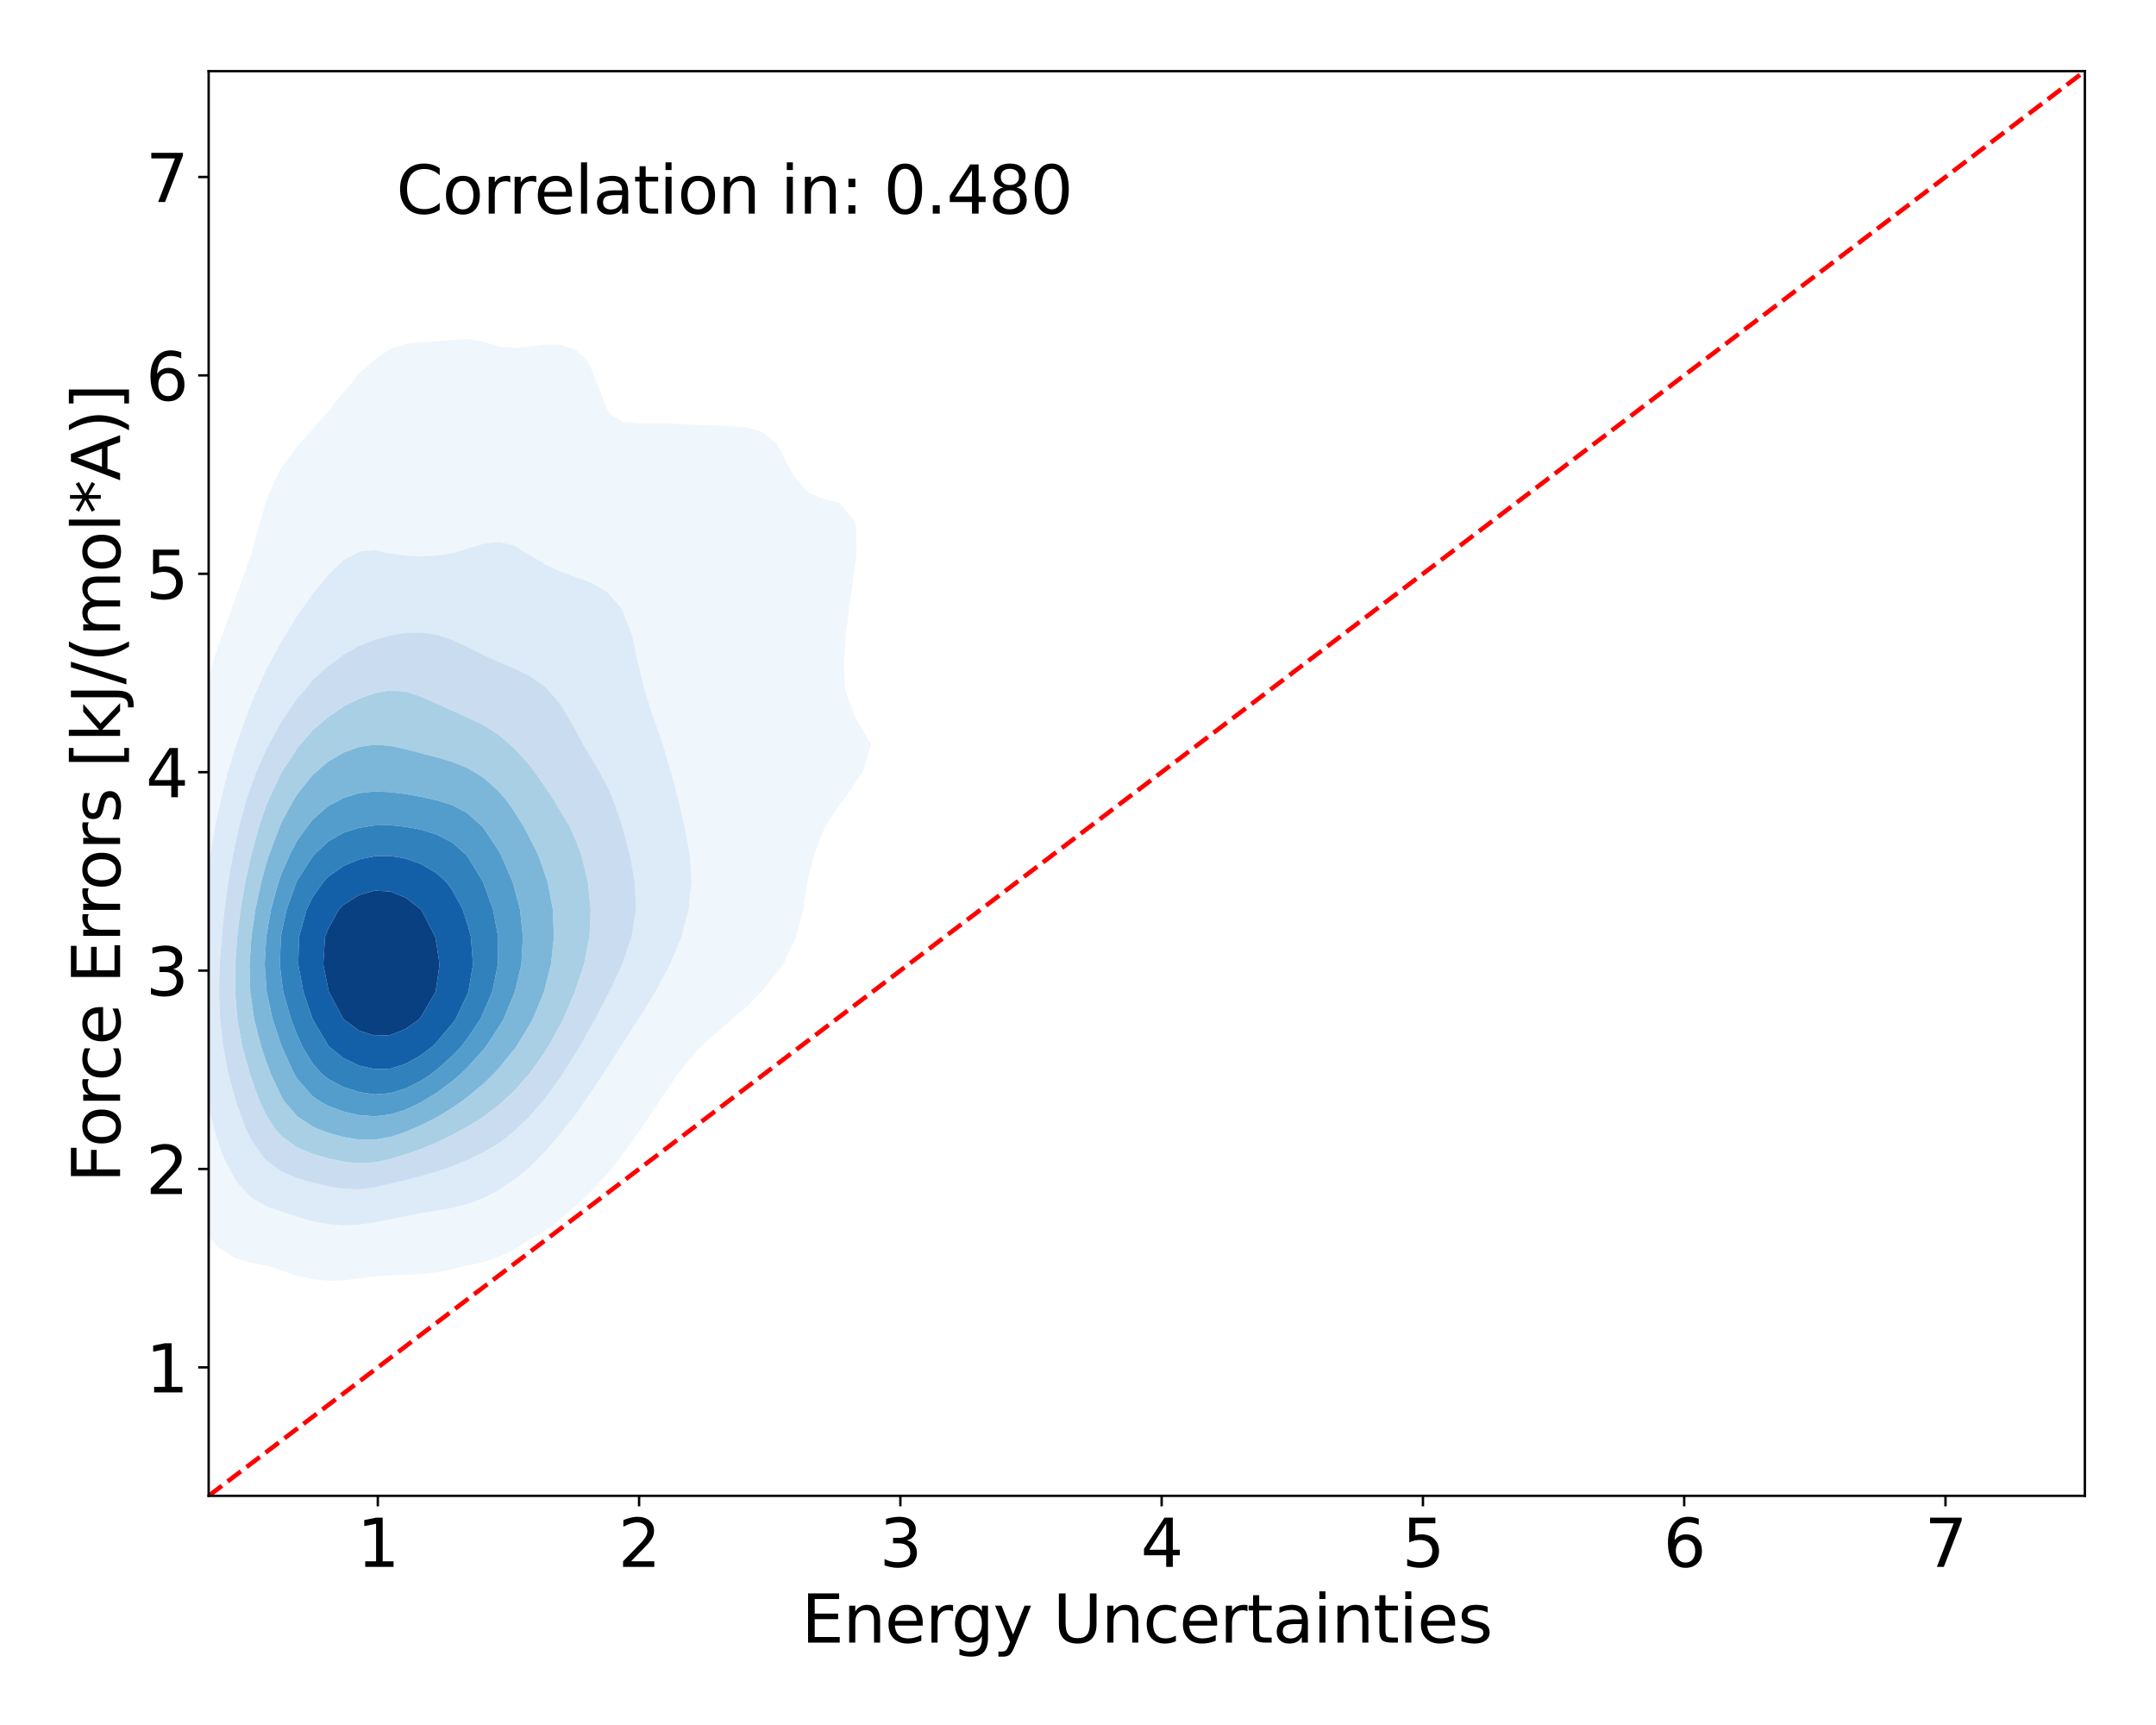 <?xml version="1.0" encoding="utf-8" standalone="no"?>
<!DOCTYPE svg PUBLIC "-//W3C//DTD SVG 1.1//EN"
  "http://www.w3.org/Graphics/SVG/1.1/DTD/svg11.dtd">
<svg xmlns:xlink="http://www.w3.org/1999/xlink" width="720pt" height="576pt" viewBox="0 0 720 576" xmlns="http://www.w3.org/2000/svg" version="1.1">
 <defs>
  <style type="text/css">*{stroke-linejoin: round; stroke-linecap: butt}</style>
 </defs>
 <g id="figure_1">
  <g id="patch_1">
   <path d="M 0 576 
L 720 576 
L 720 0 
L 0 0 
z
" style="fill: #ffffff"/>
  </g>
  <g id="axes_1">
   <g id="patch_2">
    <path d="M 69.68 499.48 
L 696.24 499.48 
L 696.24 23.76 
L 69.68 23.76 
z
" style="fill: #ffffff"/>
   </g>
   <g id="QuadContourSet_1">
    <path d="M 94.083 424.266 
L 99.256 425.958 
L 104.43 427.149 
L 109.603 427.649 
L 114.776 427.497 
L 119.95 426.914 
L 125.123 426.249 
L 130.296 425.822 
L 135.47 425.643 
L 140.643 425.411 
L 145.816 424.859 
L 150.99 423.866 
L 154.217 422.947 
L 156.163 422.613 
L 161.336 421.424 
L 166.509 419.736 
L 171.683 417.305 
L 176.856 413.893 
L 177.021 413.774 
L 182.029 411.001 
L 187.203 407.058 
L 189.912 404.6 
L 192.376 402.619 
L 197.549 397.63 
L 199.592 395.426 
L 202.723 392.063 
L 207.365 386.253 
L 207.896 385.566 
L 213.069 378.422 
L 213.966 377.079 
L 218.243 370.684 
L 219.981 367.905 
L 223.416 362.926 
L 226.287 358.731 
L 228.589 355.856 
L 233.763 349.764 
L 233.96 349.558 
L 238.936 345.184 
L 244.109 340.615 
L 244.368 340.384 
L 249.282 336.147 
L 254.24 331.21 
L 254.456 330.951 
L 259.629 324.498 
L 261.511 322.036 
L 264.802 314.965 
L 265.841 312.863 
L 268.199 303.689 
L 269.595 294.515 
L 269.976 292.547 
L 271.943 285.342 
L 275.149 276.968 
L 275.623 276.168 
L 280.322 268.665 
L 281.833 266.994 
L 285.496 261.39 
L 288.134 257.82 
L 290.669 249.196 
L 290.817 248.647 
L 290.669 248.155 
L 285.53 239.473 
L 285.496 239.444 
L 282.193 230.299 
L 281.777 221.126 
L 282.473 211.952 
L 283.58 202.778 
L 284.908 193.604 
L 285.496 188.574 
L 286.019 184.431 
L 285.834 175.257 
L 285.496 174.055 
L 280.322 167.996 
L 275.149 166.644 
L 273.709 166.083 
L 269.976 164.505 
L 264.802 158.55 
L 263.929 156.909 
L 259.629 148.586 
L 258.976 147.736 
L 254.456 144.21 
L 249.282 142.763 
L 244.109 142.302 
L 238.936 142.128 
L 233.763 141.966 
L 228.589 141.673 
L 223.416 141.363 
L 218.243 141.297 
L 213.069 141.391 
L 207.896 140.838 
L 204.143 138.562 
L 202.723 136.811 
L 199.922 129.388 
L 197.549 123.41 
L 195.823 120.215 
L 192.376 116.884 
L 187.203 115.108 
L 182.029 115.066 
L 176.856 115.716 
L 171.683 116.223 
L 166.509 115.665 
L 161.336 114.08 
L 156.163 113.242 
L 150.99 113.545 
L 145.816 114 
L 140.643 114.257 
L 135.47 114.832 
L 130.296 116.549 
L 125.123 120.087 
L 124.994 120.215 
L 119.95 124.653 
L 116.135 129.388 
L 114.776 130.888 
L 109.603 137.331 
L 108.571 138.562 
L 104.43 143.296 
L 100.454 147.736 
L 99.256 149.242 
L 94.083 156.048 
L 93.509 156.909 
L 89.282 166.083 
L 88.91 167.162 
L 86.57 175.257 
L 84.102 184.431 
L 83.737 185.379 
L 80.912 193.604 
L 78.563 199.931 
L 77.556 202.778 
L 74.193 211.952 
L 73.39 214.454 
L 71.099 221.126 
L 68.804 230.299 
L 68.217 233.216 
L 66.692 239.473 
L 64.854 248.647 
L 63.369 257.82 
L 63.043 260.032 
L 61.621 266.994 
L 60.185 276.168 
L 59.181 285.342 
L 58.452 294.515 
L 57.87 303.689 
L 57.87 303.689 
L 56.922 312.863 
L 56.142 322.036 
L 55.554 331.21 
L 55.227 340.384 
L 55.262 349.558 
L 55.758 358.731 
L 56.75 367.905 
L 57.87 375.137 
L 58.084 377.079 
L 59.371 386.253 
L 61.462 395.426 
L 63.043 400.065 
L 64.662 404.6 
L 68.217 411.185 
L 70.343 413.774 
L 73.39 416.984 
L 78.563 420.002 
L 83.737 421.563 
L 88.91 422.649 
L 90.334 422.947 
z
M 94.23 404.6 
L 94.083 404.561 
L 88.91 402.778 
L 83.737 399.713 
L 79.673 395.426 
L 78.563 393.935 
L 74.553 386.253 
L 73.39 382.923 
L 71.501 377.079 
L 69.382 367.905 
L 68.217 360.888 
L 67.817 358.731 
L 66.582 349.558 
L 66.008 340.384 
L 66.004 331.21 
L 66.438 322.036 
L 67.193 312.863 
L 68.207 303.689 
L 68.217 303.61 
L 69.082 294.515 
L 70.213 285.342 
L 71.754 276.168 
L 73.39 268.994 
L 73.794 266.994 
L 76.038 257.82 
L 78.563 249.885 
L 78.966 248.647 
L 82.133 239.473 
L 83.737 235.243 
L 85.858 230.299 
L 88.91 223.576 
L 90.227 221.126 
L 94.083 213.931 
L 95.353 211.952 
L 99.256 205.569 
L 101.314 202.778 
L 104.43 198.201 
L 108.359 193.604 
L 109.603 191.968 
L 114.776 186.976 
L 119.674 184.431 
L 119.95 184.246 
L 125.123 183.651 
L 128.257 184.431 
L 130.296 184.742 
L 135.47 185.54 
L 140.643 185.795 
L 145.816 185.508 
L 150.99 184.708 
L 152.18 184.431 
L 156.163 183.169 
L 161.336 181.601 
L 166.509 180.941 
L 171.683 182.169 
L 175.323 184.431 
L 176.856 185.297 
L 182.029 188.435 
L 187.203 190.889 
L 192.376 192.759 
L 194.832 193.604 
L 197.549 194.605 
L 202.723 197.617 
L 207.308 202.778 
L 207.896 203.893 
L 211.027 211.952 
L 212.984 221.126 
L 213.069 221.493 
L 215.24 230.299 
L 218.149 239.473 
L 218.243 239.727 
L 221.385 248.647 
L 223.416 255.665 
L 224.072 257.82 
L 226.549 266.994 
L 228.589 276.168 
L 228.589 276.168 
L 230.364 285.342 
L 230.907 294.515 
L 229.98 303.689 
L 228.589 308.497 
L 227.563 312.863 
L 223.731 322.036 
L 223.416 322.596 
L 218.869 331.21 
L 218.243 332.207 
L 213.169 340.384 
L 213.069 340.536 
L 207.896 348.547 
L 207.258 349.558 
L 202.723 356.542 
L 201.304 358.731 
L 197.549 364.429 
L 195.143 367.905 
L 192.376 371.883 
L 188.304 377.079 
L 187.203 378.506 
L 182.029 384.509 
L 180.243 386.253 
L 176.856 389.763 
L 171.683 393.926 
L 169.28 395.426 
L 166.509 397.413 
L 161.336 400.146 
L 156.163 402.033 
L 150.99 403.345 
L 145.816 404.263 
L 143.386 404.6 
L 140.643 405.117 
L 135.47 406.08 
L 130.296 407.133 
L 125.123 408.171 
L 119.95 408.938 
L 114.776 409.19 
L 109.603 408.792 
L 104.43 407.785 
L 99.256 406.341 
z
" clip-path="url(#p81a7070ff5)" style="fill: #eff6fc"/>
    <path d="M 99.256 406.341 
L 104.43 407.785 
L 109.603 408.792 
L 114.776 409.19 
L 119.95 408.938 
L 125.123 408.171 
L 130.296 407.133 
L 135.47 406.08 
L 140.643 405.117 
L 143.386 404.6 
L 145.816 404.263 
L 150.99 403.345 
L 156.163 402.033 
L 161.336 400.146 
L 166.509 397.413 
L 169.28 395.426 
L 171.683 393.926 
L 176.856 389.763 
L 180.243 386.253 
L 182.029 384.509 
L 187.203 378.506 
L 188.304 377.079 
L 192.376 371.883 
L 195.143 367.905 
L 197.549 364.429 
L 201.304 358.731 
L 202.723 356.542 
L 207.258 349.558 
L 207.896 348.547 
L 213.069 340.536 
L 213.169 340.384 
L 218.243 332.207 
L 218.869 331.21 
L 223.416 322.596 
L 223.731 322.036 
L 227.563 312.863 
L 228.589 308.497 
L 229.98 303.689 
L 230.907 294.515 
L 230.364 285.342 
L 228.589 276.168 
L 228.589 276.168 
L 226.549 266.994 
L 224.072 257.82 
L 223.416 255.665 
L 221.385 248.647 
L 218.243 239.727 
L 218.149 239.473 
L 215.24 230.299 
L 213.069 221.493 
L 212.984 221.126 
L 211.027 211.952 
L 207.896 203.893 
L 207.308 202.778 
L 202.723 197.617 
L 197.549 194.605 
L 194.832 193.604 
L 192.376 192.759 
L 187.203 190.889 
L 182.029 188.435 
L 176.856 185.297 
L 175.323 184.431 
L 171.683 182.169 
L 166.509 180.941 
L 161.336 181.601 
L 156.163 183.169 
L 152.18 184.431 
L 150.99 184.708 
L 145.816 185.508 
L 140.643 185.795 
L 135.47 185.54 
L 130.296 184.742 
L 128.257 184.431 
L 125.123 183.651 
L 119.95 184.246 
L 119.674 184.431 
L 114.776 186.976 
L 109.603 191.968 
L 108.359 193.604 
L 104.43 198.201 
L 101.314 202.778 
L 99.256 205.569 
L 95.353 211.952 
L 94.083 213.931 
L 90.227 221.126 
L 88.91 223.576 
L 85.858 230.299 
L 83.737 235.243 
L 82.133 239.473 
L 78.966 248.647 
L 78.563 249.885 
L 76.038 257.82 
L 73.794 266.994 
L 73.39 268.994 
L 71.754 276.168 
L 70.213 285.342 
L 69.082 294.515 
L 68.217 303.61 
L 68.207 303.689 
L 67.193 312.863 
L 66.438 322.036 
L 66.004 331.21 
L 66.008 340.384 
L 66.582 349.558 
L 67.817 358.731 
L 68.217 360.888 
L 69.382 367.905 
L 71.501 377.079 
L 73.39 382.923 
L 74.553 386.253 
L 78.563 393.935 
L 79.673 395.426 
L 83.737 399.713 
L 88.91 402.778 
L 94.083 404.561 
L 94.23 404.6 
z
M 106.758 395.426 
L 104.43 394.923 
L 99.256 393.452 
L 94.083 391.245 
L 88.91 387.44 
L 87.817 386.253 
L 83.737 380.333 
L 82.107 377.079 
L 78.835 367.905 
L 78.563 366.967 
L 76.295 358.731 
L 74.501 349.558 
L 73.476 340.384 
L 73.39 338.059 
L 73.101 331.21 
L 73.39 322.036 
L 73.39 322.036 
L 74.02 312.863 
L 74.962 303.689 
L 76.208 294.515 
L 77.826 285.342 
L 78.563 281.942 
L 79.773 276.168 
L 82.278 266.994 
L 83.737 262.723 
L 85.548 257.82 
L 88.91 250.197 
L 89.714 248.647 
L 94.083 240.751 
L 94.975 239.473 
L 99.256 233.134 
L 101.813 230.299 
L 104.43 227.051 
L 109.603 222.352 
L 111.448 221.126 
L 114.776 218.509 
L 119.95 215.642 
L 125.123 213.625 
L 130.296 212.185 
L 131.735 211.952 
L 135.47 211.265 
L 140.643 211.17 
L 145.736 211.952 
L 145.816 211.965 
L 150.99 213.64 
L 156.163 216.01 
L 161.336 218.634 
L 166.509 221.08 
L 166.62 221.126 
L 171.683 223.118 
L 176.856 225.657 
L 182.029 229.329 
L 183.016 230.299 
L 187.203 235.159 
L 189.718 239.473 
L 192.376 244.009 
L 194.784 248.647 
L 197.549 253.13 
L 200.262 257.82 
L 202.723 262.374 
L 204.8 266.994 
L 207.896 276.168 
L 207.896 276.169 
L 210.331 285.342 
L 212.021 294.515 
L 212.377 303.689 
L 210.947 312.863 
L 207.896 321.705 
L 207.792 322.036 
L 203.534 331.21 
L 202.723 332.647 
L 198.732 340.384 
L 197.549 342.398 
L 193.582 349.558 
L 192.376 351.509 
L 187.855 358.731 
L 187.203 359.693 
L 182.029 366.778 
L 181.101 367.905 
L 176.856 372.873 
L 172.383 377.079 
L 171.683 377.751 
L 166.509 381.837 
L 161.336 384.883 
L 158.343 386.253 
L 156.163 387.341 
L 150.99 389.481 
L 145.816 391.23 
L 140.643 392.734 
L 135.47 394.092 
L 130.296 395.303 
L 129.641 395.426 
L 125.123 396.527 
L 119.95 397.153 
L 114.776 397.017 
L 109.603 396.167 
z
" clip-path="url(#p81a7070ff5)" style="fill: #ddeaf7"/>
    <path d="M 109.603 396.167 
L 114.776 397.017 
L 119.95 397.153 
L 125.123 396.527 
L 129.641 395.426 
L 130.296 395.303 
L 135.47 394.092 
L 140.643 392.734 
L 145.816 391.23 
L 150.99 389.481 
L 156.163 387.341 
L 158.343 386.253 
L 161.336 384.883 
L 166.509 381.837 
L 171.683 377.751 
L 172.383 377.079 
L 176.856 372.873 
L 181.101 367.905 
L 182.029 366.778 
L 187.203 359.693 
L 187.855 358.731 
L 192.376 351.509 
L 193.582 349.558 
L 197.549 342.398 
L 198.732 340.384 
L 202.723 332.647 
L 203.534 331.21 
L 207.792 322.036 
L 207.896 321.705 
L 210.947 312.863 
L 212.377 303.689 
L 212.021 294.515 
L 210.331 285.342 
L 207.896 276.169 
L 207.896 276.168 
L 204.8 266.994 
L 202.723 262.374 
L 200.262 257.82 
L 197.549 253.13 
L 194.784 248.647 
L 192.376 244.009 
L 189.718 239.473 
L 187.203 235.159 
L 183.016 230.299 
L 182.029 229.329 
L 176.856 225.657 
L 171.683 223.118 
L 166.62 221.126 
L 166.509 221.08 
L 161.336 218.634 
L 156.163 216.01 
L 150.99 213.64 
L 145.816 211.965 
L 145.736 211.952 
L 140.643 211.17 
L 135.47 211.265 
L 131.735 211.952 
L 130.296 212.185 
L 125.123 213.625 
L 119.95 215.642 
L 114.776 218.509 
L 111.448 221.126 
L 109.603 222.352 
L 104.43 227.051 
L 101.813 230.299 
L 99.256 233.134 
L 94.975 239.473 
L 94.083 240.751 
L 89.714 248.647 
L 88.91 250.197 
L 85.548 257.82 
L 83.737 262.723 
L 82.278 266.994 
L 79.773 276.168 
L 78.563 281.942 
L 77.826 285.342 
L 76.208 294.515 
L 74.962 303.689 
L 74.02 312.863 
L 73.39 322.036 
L 73.39 322.036 
L 73.101 331.21 
L 73.39 338.059 
L 73.476 340.384 
L 74.501 349.558 
L 76.295 358.731 
L 78.563 366.967 
L 78.835 367.905 
L 82.107 377.079 
L 83.737 380.333 
L 87.817 386.253 
L 88.91 387.44 
L 94.083 391.245 
L 99.256 393.452 
L 104.43 394.923 
L 106.758 395.426 
z
M 107.807 386.253 
L 104.43 385.297 
L 99.256 383.153 
L 94.083 379.455 
L 91.97 377.079 
L 88.91 372.347 
L 86.771 367.905 
L 83.737 359.479 
L 83.492 358.731 
L 80.932 349.558 
L 79.26 340.384 
L 78.563 331.909 
L 78.506 331.21 
L 78.554 322.036 
L 78.563 321.925 
L 79.201 312.863 
L 80.324 303.689 
L 81.89 294.515 
L 83.737 286.143 
L 83.924 285.342 
L 86.42 276.168 
L 88.91 268.982 
L 89.718 266.994 
L 94.083 257.82 
L 94.083 257.82 
L 99.256 249.827 
L 100.272 248.647 
L 104.43 243.819 
L 109.559 239.473 
L 109.603 239.433 
L 114.776 235.907 
L 119.95 233.304 
L 125.123 231.442 
L 130.296 230.524 
L 135.47 230.918 
L 140.643 232.61 
L 145.816 234.941 
L 150.99 237.284 
L 155.804 239.473 
L 156.163 239.612 
L 161.336 242.019 
L 166.509 245.334 
L 170.355 248.647 
L 171.683 249.803 
L 176.856 255.485 
L 178.599 257.82 
L 182.029 262.738 
L 184.831 266.994 
L 187.203 270.858 
L 190.335 276.168 
L 192.376 280.857 
L 194.128 285.342 
L 196.327 294.515 
L 197.259 303.689 
L 196.861 312.863 
L 195.044 322.036 
L 192.376 329.901 
L 191.984 331.21 
L 188.044 340.384 
L 187.203 341.95 
L 183.068 349.558 
L 182.029 351.167 
L 176.856 358.459 
L 176.641 358.731 
L 171.683 364.289 
L 167.777 367.905 
L 166.509 369.02 
L 161.336 372.981 
L 156.163 376.156 
L 154.45 377.079 
L 150.99 379.001 
L 145.816 381.509 
L 140.643 383.629 
L 135.47 385.428 
L 132.581 386.253 
L 130.296 387.016 
L 125.123 388.128 
L 119.95 388.433 
L 114.776 387.932 
L 109.603 386.795 
z
" clip-path="url(#p81a7070ff5)" style="fill: #caddf0"/>
    <path d="M 109.603 386.795 
L 114.776 387.932 
L 119.95 388.433 
L 125.123 388.128 
L 130.296 387.016 
L 132.581 386.253 
L 135.47 385.428 
L 140.643 383.629 
L 145.816 381.509 
L 150.99 379.001 
L 154.45 377.079 
L 156.163 376.156 
L 161.336 372.981 
L 166.509 369.02 
L 167.777 367.905 
L 171.683 364.289 
L 176.641 358.731 
L 176.856 358.459 
L 182.029 351.167 
L 183.068 349.558 
L 187.203 341.95 
L 188.044 340.384 
L 191.984 331.21 
L 192.376 329.901 
L 195.044 322.036 
L 196.861 312.863 
L 197.259 303.689 
L 196.327 294.515 
L 194.128 285.342 
L 192.376 280.857 
L 190.335 276.168 
L 187.203 270.858 
L 184.831 266.994 
L 182.029 262.738 
L 178.599 257.82 
L 176.856 255.485 
L 171.683 249.803 
L 170.355 248.647 
L 166.509 245.334 
L 161.336 242.019 
L 156.163 239.612 
L 155.804 239.473 
L 150.99 237.284 
L 145.816 234.941 
L 140.643 232.61 
L 135.47 230.918 
L 130.296 230.524 
L 125.123 231.442 
L 119.95 233.304 
L 114.776 235.907 
L 109.603 239.433 
L 109.559 239.473 
L 104.43 243.819 
L 100.272 248.647 
L 99.256 249.827 
L 94.083 257.82 
L 94.083 257.82 
L 89.718 266.994 
L 88.91 268.982 
L 86.42 276.168 
L 83.924 285.342 
L 83.737 286.143 
L 81.89 294.515 
L 80.324 303.689 
L 79.201 312.863 
L 78.563 321.925 
L 78.554 322.036 
L 78.506 331.21 
L 78.563 331.909 
L 79.26 340.384 
L 80.932 349.558 
L 83.492 358.731 
L 83.737 359.479 
L 86.771 367.905 
L 88.91 372.347 
L 91.97 377.079 
L 94.083 379.455 
L 99.256 383.153 
L 104.43 385.297 
L 107.807 386.253 
z
M 106.544 377.079 
L 104.43 376.201 
L 99.256 372.766 
L 95.058 367.905 
L 94.083 366.342 
L 90.486 358.731 
L 88.91 354.518 
L 87.246 349.558 
L 84.881 340.384 
L 83.737 332.448 
L 83.574 331.21 
L 83.322 322.036 
L 83.737 316.174 
L 83.959 312.863 
L 85.281 303.689 
L 87.241 294.515 
L 88.91 288.411 
L 89.888 285.342 
L 93.343 276.168 
L 94.083 274.426 
L 98.154 266.994 
L 99.256 265.145 
L 104.43 258.75 
L 105.532 257.82 
L 109.603 254.307 
L 114.776 251.272 
L 119.95 249.394 
L 125.123 248.647 
L 130.296 249.015 
L 135.47 250.153 
L 140.643 251.521 
L 145.816 252.862 
L 150.99 254.362 
L 156.163 256.48 
L 158.382 257.82 
L 161.336 259.577 
L 166.509 264.173 
L 168.89 266.994 
L 171.683 270.876 
L 174.995 276.168 
L 176.856 279.766 
L 179.692 285.342 
L 182.029 292 
L 182.895 294.515 
L 184.618 303.689 
L 184.971 312.863 
L 184.008 322.036 
L 182.029 329.647 
L 181.654 331.21 
L 177.874 340.384 
L 176.856 342.164 
L 172.368 349.558 
L 171.683 350.458 
L 166.509 356.764 
L 164.719 358.731 
L 161.336 361.978 
L 156.163 366.265 
L 153.918 367.905 
L 150.99 369.96 
L 145.816 373.117 
L 140.643 375.725 
L 137.45 377.079 
L 135.47 377.968 
L 130.296 379.677 
L 125.123 380.55 
L 119.95 380.522 
L 114.776 379.69 
L 109.603 378.261 
z
" clip-path="url(#p81a7070ff5)" style="fill: #a9cfe5"/>
    <path d="M 109.603 378.261 
L 114.776 379.69 
L 119.95 380.522 
L 125.123 380.55 
L 130.296 379.677 
L 135.47 377.968 
L 137.45 377.079 
L 140.643 375.725 
L 145.816 373.117 
L 150.99 369.96 
L 153.918 367.905 
L 156.163 366.265 
L 161.336 361.978 
L 164.719 358.731 
L 166.509 356.764 
L 171.683 350.458 
L 172.368 349.558 
L 176.856 342.164 
L 177.874 340.384 
L 181.654 331.21 
L 182.029 329.647 
L 184.008 322.036 
L 184.971 312.863 
L 184.618 303.689 
L 182.895 294.515 
L 182.029 292 
L 179.692 285.342 
L 176.856 279.766 
L 174.995 276.168 
L 171.683 270.876 
L 168.89 266.994 
L 166.509 264.173 
L 161.336 259.577 
L 158.382 257.82 
L 156.163 256.48 
L 150.99 254.362 
L 145.816 252.862 
L 140.643 251.521 
L 135.47 250.153 
L 130.296 249.015 
L 125.123 248.647 
L 119.95 249.394 
L 114.776 251.272 
L 109.603 254.307 
L 105.532 257.82 
L 104.43 258.75 
L 99.256 265.145 
L 98.154 266.994 
L 94.083 274.426 
L 93.343 276.168 
L 89.888 285.342 
L 88.91 288.411 
L 87.241 294.515 
L 85.281 303.689 
L 83.959 312.863 
L 83.737 316.174 
L 83.322 322.036 
L 83.574 331.21 
L 83.737 332.448 
L 84.881 340.384 
L 87.246 349.558 
L 88.91 354.518 
L 90.486 358.731 
L 94.083 366.342 
L 95.058 367.905 
L 99.256 372.766 
L 104.43 376.201 
L 106.544 377.079 
z
M 107.13 367.905 
L 104.43 366.087 
L 99.256 360.233 
L 98.337 358.731 
L 94.109 349.558 
L 94.083 349.489 
L 91.061 340.384 
L 89.061 331.21 
L 88.91 329.331 
L 88.401 322.036 
L 88.91 312.863 
L 88.91 312.863 
L 90.496 303.689 
L 93.026 294.515 
L 94.083 291.489 
L 96.831 285.342 
L 99.256 280.614 
L 102.538 276.168 
L 104.43 273.659 
L 109.603 269.142 
L 113.769 266.994 
L 114.776 266.422 
L 119.95 264.817 
L 125.123 264.273 
L 130.296 264.494 
L 135.47 265.165 
L 140.643 266.07 
L 144.807 266.994 
L 145.816 267.2 
L 150.99 268.802 
L 156.163 271.582 
L 161.25 276.168 
L 161.336 276.264 
L 166.509 284.027 
L 167.248 285.342 
L 171.194 294.515 
L 171.683 296.245 
L 173.673 303.689 
L 174.622 312.863 
L 174.099 322.036 
L 171.929 331.21 
L 171.683 331.791 
L 168.12 340.384 
L 166.509 342.977 
L 162.205 349.558 
L 161.336 350.597 
L 156.163 356.332 
L 153.7 358.731 
L 150.99 361.054 
L 145.816 364.862 
L 140.868 367.905 
L 140.643 368.038 
L 135.47 370.523 
L 130.296 372.134 
L 125.123 372.757 
L 119.95 372.372 
L 114.776 371.162 
L 109.603 369.255 
z
" clip-path="url(#p81a7070ff5)" style="fill: #7cb7da"/>
    <path d="M 109.603 369.255 
L 114.776 371.162 
L 119.95 372.372 
L 125.123 372.757 
L 130.296 372.134 
L 135.47 370.523 
L 140.643 368.038 
L 140.868 367.905 
L 145.816 364.862 
L 150.99 361.054 
L 153.7 358.731 
L 156.163 356.332 
L 161.336 350.597 
L 162.205 349.558 
L 166.509 342.977 
L 168.12 340.384 
L 171.683 331.791 
L 171.929 331.21 
L 174.099 322.036 
L 174.622 312.863 
L 173.673 303.689 
L 171.683 296.245 
L 171.194 294.515 
L 167.248 285.342 
L 166.509 284.027 
L 161.336 276.264 
L 161.25 276.168 
L 156.163 271.582 
L 150.99 268.802 
L 145.816 267.2 
L 144.807 266.994 
L 140.643 266.07 
L 135.47 265.165 
L 130.296 264.494 
L 125.123 264.273 
L 119.95 264.817 
L 114.776 266.422 
L 113.769 266.994 
L 109.603 269.142 
L 104.43 273.659 
L 102.538 276.168 
L 99.256 280.614 
L 96.831 285.342 
L 94.083 291.489 
L 93.026 294.515 
L 90.496 303.689 
L 88.91 312.863 
L 88.91 312.863 
L 88.401 322.036 
L 88.91 329.331 
L 89.061 331.21 
L 91.061 340.384 
L 94.083 349.489 
L 94.109 349.558 
L 98.337 358.731 
L 99.256 360.233 
L 104.43 366.087 
L 107.13 367.905 
z
M 107.665 358.731 
L 104.43 355.164 
L 101.029 349.558 
L 99.256 345.659 
L 97.216 340.384 
L 94.591 331.21 
L 94.083 327.547 
L 93.449 322.036 
L 93.8 312.863 
L 94.083 311.294 
L 95.695 303.689 
L 99.025 294.515 
L 99.256 294.013 
L 104.43 285.935 
L 105.005 285.342 
L 109.603 280.961 
L 114.776 278.02 
L 119.95 276.404 
L 121.594 276.168 
L 125.123 275.619 
L 130.296 275.546 
L 135.47 276.063 
L 136.018 276.168 
L 140.643 277.048 
L 145.816 278.656 
L 150.99 281.343 
L 155.589 285.342 
L 156.163 286.013 
L 161.336 294.515 
L 161.336 294.515 
L 164.649 303.689 
L 166.352 312.863 
L 166.285 322.036 
L 164.364 331.21 
L 161.336 338.238 
L 160.382 340.384 
L 156.163 346.583 
L 153.937 349.558 
L 150.99 352.61 
L 145.816 357.239 
L 143.878 358.731 
L 140.643 360.869 
L 135.47 363.451 
L 130.296 365.032 
L 125.123 365.422 
L 119.95 364.667 
L 114.776 362.996 
L 109.603 360.298 
z
" clip-path="url(#p81a7070ff5)" style="fill: #529dcc"/>
    <path d="M 109.603 360.298 
L 114.776 362.996 
L 119.95 364.667 
L 125.123 365.422 
L 130.296 365.032 
L 135.47 363.451 
L 140.643 360.869 
L 143.878 358.731 
L 145.816 357.239 
L 150.99 352.61 
L 153.937 349.558 
L 156.163 346.583 
L 160.382 340.384 
L 161.336 338.238 
L 164.364 331.21 
L 166.285 322.036 
L 166.352 312.863 
L 164.649 303.689 
L 161.336 294.515 
L 161.336 294.515 
L 156.163 286.013 
L 155.589 285.342 
L 150.99 281.343 
L 145.816 278.656 
L 140.643 277.048 
L 136.018 276.168 
L 135.47 276.063 
L 130.296 275.546 
L 125.123 275.619 
L 121.594 276.168 
L 119.95 276.404 
L 114.776 278.02 
L 109.603 280.961 
L 105.005 285.342 
L 104.43 285.935 
L 99.256 294.013 
L 99.025 294.515 
L 95.695 303.689 
L 94.083 311.294 
L 93.8 312.863 
L 93.449 322.036 
L 94.083 327.547 
L 94.591 331.21 
L 97.216 340.384 
L 99.256 345.659 
L 101.029 349.558 
L 104.43 355.164 
L 107.665 358.731 
z
M 109.99 349.558 
L 109.603 349.119 
L 104.43 340.384 
L 104.43 340.384 
L 101.3 331.21 
L 99.598 322.036 
L 99.873 312.863 
L 102.383 303.689 
L 104.43 299.532 
L 107.985 294.515 
L 109.603 292.766 
L 114.776 289.122 
L 119.95 286.967 
L 125.123 285.903 
L 130.296 285.806 
L 135.47 286.671 
L 140.643 288.522 
L 145.816 291.583 
L 149.056 294.515 
L 150.99 297.154 
L 154.527 303.689 
L 156.163 308.79 
L 157.265 312.863 
L 157.948 322.036 
L 156.411 331.21 
L 156.163 331.772 
L 152.094 340.384 
L 150.99 341.859 
L 145.816 348.001 
L 144.298 349.558 
L 140.643 352.301 
L 135.47 355.217 
L 130.296 356.858 
L 125.123 356.994 
L 119.95 355.798 
L 114.776 353.385 
z
" clip-path="url(#p81a7070ff5)" style="fill: #3181bd"/>
    <path d="M 114.776 353.385 
L 119.95 355.798 
L 125.123 356.994 
L 130.296 356.858 
L 135.47 355.217 
L 140.643 352.301 
L 144.298 349.558 
L 145.816 348.001 
L 150.99 341.859 
L 152.094 340.384 
L 156.163 331.772 
L 156.411 331.21 
L 157.948 322.036 
L 157.265 312.863 
L 156.163 308.79 
L 154.527 303.689 
L 150.99 297.154 
L 149.056 294.515 
L 145.816 291.583 
L 140.643 288.522 
L 135.47 286.671 
L 130.296 285.806 
L 125.123 285.903 
L 119.95 286.967 
L 114.776 289.122 
L 109.603 292.766 
L 107.985 294.515 
L 104.43 299.532 
L 102.383 303.689 
L 99.873 312.863 
L 99.598 322.036 
L 101.3 331.21 
L 104.43 340.384 
L 104.43 340.384 
L 109.603 349.119 
L 109.99 349.558 
z
M 114.776 340.384 
L 114.776 340.384 
L 109.86 331.21 
L 109.603 330.174 
L 107.965 322.036 
L 108.547 312.863 
L 109.603 310.141 
L 113.19 303.689 
L 114.776 302.109 
L 119.95 298.851 
L 125.123 297.388 
L 130.296 297.676 
L 135.47 299.768 
L 140.581 303.689 
L 140.643 303.777 
L 145.358 312.863 
L 145.816 315.528 
L 146.787 322.036 
L 145.816 328.896 
L 145.433 331.21 
L 140.643 339.417 
L 139.898 340.384 
L 135.47 343.584 
L 130.296 345.656 
L 125.123 345.807 
L 119.95 344.141 
z
" clip-path="url(#p81a7070ff5)" style="fill: #1460a8"/>
    <path d="M 119.95 344.141 
L 125.123 345.807 
L 130.296 345.656 
L 135.47 343.584 
L 139.898 340.384 
L 140.643 339.417 
L 145.433 331.21 
L 145.816 328.896 
L 146.787 322.036 
L 145.816 315.528 
L 145.358 312.863 
L 140.643 303.777 
L 140.581 303.689 
L 135.47 299.768 
L 130.296 297.676 
L 125.123 297.388 
L 119.95 298.851 
L 114.776 302.109 
L 113.19 303.689 
L 109.603 310.141 
L 108.547 312.863 
L 107.965 322.036 
L 109.603 330.174 
L 109.86 331.21 
L 114.776 340.384 
L 114.776 340.384 
z
" clip-path="url(#p81a7070ff5)" style="fill: #084082"/>
   </g>
   <g id="matplotlib.axis_1">
    <g id="xtick_1">
     <g id="line2d_1">
      <defs>
       <path id="m75a611300b" d="M 0 0 
L 0 3.5 
" style="stroke: #000000; stroke-width: 0.8"/>
      </defs>
      <g>
       <use xlink:href="#m75a611300b" x="126.172" y="499.48" style="stroke: #000000; stroke-width: 0.8"/>
      </g>
     </g>
     <g id="text_1">
      <!-- 1 -->
      <g transform="translate(119.173 523.197) scale(0.22 -0.22)">
       <defs>
        <path id="DejaVuSans-31" d="M 794 531 
L 1825 531 
L 1825 4091 
L 703 3866 
L 703 4441 
L 1819 4666 
L 2450 4666 
L 2450 531 
L 3481 531 
L 3481 0 
L 794 0 
L 794 531 
z
" transform="scale(0.016)"/>
       </defs>
       <use xlink:href="#DejaVuSans-31"/>
      </g>
     </g>
    </g>
    <g id="xtick_2">
     <g id="line2d_2">
      <g>
       <use xlink:href="#m75a611300b" x="213.426" y="499.48" style="stroke: #000000; stroke-width: 0.8"/>
      </g>
     </g>
     <g id="text_2">
      <!-- 2 -->
      <g transform="translate(206.428 523.197) scale(0.22 -0.22)">
       <defs>
        <path id="DejaVuSans-32" d="M 1228 531 
L 3431 531 
L 3431 0 
L 469 0 
L 469 531 
Q 828 903 1448 1529 
Q 2069 2156 2228 2338 
Q 2531 2678 2651 2914 
Q 2772 3150 2772 3378 
Q 2772 3750 2511 3984 
Q 2250 4219 1831 4219 
Q 1534 4219 1204 4116 
Q 875 4013 500 3803 
L 500 4441 
Q 881 4594 1212 4672 
Q 1544 4750 1819 4750 
Q 2544 4750 2975 4387 
Q 3406 4025 3406 3419 
Q 3406 3131 3298 2873 
Q 3191 2616 2906 2266 
Q 2828 2175 2409 1742 
Q 1991 1309 1228 531 
z
" transform="scale(0.016)"/>
       </defs>
       <use xlink:href="#DejaVuSans-32"/>
      </g>
     </g>
    </g>
    <g id="xtick_3">
     <g id="line2d_3">
      <g>
       <use xlink:href="#m75a611300b" x="300.681" y="499.48" style="stroke: #000000; stroke-width: 0.8"/>
      </g>
     </g>
     <g id="text_3">
      <!-- 3 -->
      <g transform="translate(293.682 523.197) scale(0.22 -0.22)">
       <defs>
        <path id="DejaVuSans-33" d="M 2597 2516 
Q 3050 2419 3304 2112 
Q 3559 1806 3559 1356 
Q 3559 666 3084 287 
Q 2609 -91 1734 -91 
Q 1441 -91 1130 -33 
Q 819 25 488 141 
L 488 750 
Q 750 597 1062 519 
Q 1375 441 1716 441 
Q 2309 441 2620 675 
Q 2931 909 2931 1356 
Q 2931 1769 2642 2001 
Q 2353 2234 1838 2234 
L 1294 2234 
L 1294 2753 
L 1863 2753 
Q 2328 2753 2575 2939 
Q 2822 3125 2822 3475 
Q 2822 3834 2567 4026 
Q 2313 4219 1838 4219 
Q 1578 4219 1281 4162 
Q 984 4106 628 3988 
L 628 4550 
Q 988 4650 1302 4700 
Q 1616 4750 1894 4750 
Q 2613 4750 3031 4423 
Q 3450 4097 3450 3541 
Q 3450 3153 3228 2886 
Q 3006 2619 2597 2516 
z
" transform="scale(0.016)"/>
       </defs>
       <use xlink:href="#DejaVuSans-33"/>
      </g>
     </g>
    </g>
    <g id="xtick_4">
     <g id="line2d_4">
      <g>
       <use xlink:href="#m75a611300b" x="387.935" y="499.48" style="stroke: #000000; stroke-width: 0.8"/>
      </g>
     </g>
     <g id="text_4">
      <!-- 4 -->
      <g transform="translate(380.937 523.197) scale(0.22 -0.22)">
       <defs>
        <path id="DejaVuSans-34" d="M 2419 4116 
L 825 1625 
L 2419 1625 
L 2419 4116 
z
M 2253 4666 
L 3047 4666 
L 3047 1625 
L 3713 1625 
L 3713 1100 
L 3047 1100 
L 3047 0 
L 2419 0 
L 2419 1100 
L 313 1100 
L 313 1709 
L 2253 4666 
z
" transform="scale(0.016)"/>
       </defs>
       <use xlink:href="#DejaVuSans-34"/>
      </g>
     </g>
    </g>
    <g id="xtick_5">
     <g id="line2d_5">
      <g>
       <use xlink:href="#m75a611300b" x="475.19" y="499.48" style="stroke: #000000; stroke-width: 0.8"/>
      </g>
     </g>
     <g id="text_5">
      <!-- 5 -->
      <g transform="translate(468.191 523.197) scale(0.22 -0.22)">
       <defs>
        <path id="DejaVuSans-35" d="M 691 4666 
L 3169 4666 
L 3169 4134 
L 1269 4134 
L 1269 2991 
Q 1406 3038 1543 3061 
Q 1681 3084 1819 3084 
Q 2600 3084 3056 2656 
Q 3513 2228 3513 1497 
Q 3513 744 3044 326 
Q 2575 -91 1722 -91 
Q 1428 -91 1123 -41 
Q 819 9 494 109 
L 494 744 
Q 775 591 1075 516 
Q 1375 441 1709 441 
Q 2250 441 2565 725 
Q 2881 1009 2881 1497 
Q 2881 1984 2565 2268 
Q 2250 2553 1709 2553 
Q 1456 2553 1204 2497 
Q 953 2441 691 2322 
L 691 4666 
z
" transform="scale(0.016)"/>
       </defs>
       <use xlink:href="#DejaVuSans-35"/>
      </g>
     </g>
    </g>
    <g id="xtick_6">
     <g id="line2d_6">
      <g>
       <use xlink:href="#m75a611300b" x="562.444" y="499.48" style="stroke: #000000; stroke-width: 0.8"/>
      </g>
     </g>
     <g id="text_6">
      <!-- 6 -->
      <g transform="translate(555.445 523.197) scale(0.22 -0.22)">
       <defs>
        <path id="DejaVuSans-36" d="M 2113 2584 
Q 1688 2584 1439 2293 
Q 1191 2003 1191 1497 
Q 1191 994 1439 701 
Q 1688 409 2113 409 
Q 2538 409 2786 701 
Q 3034 994 3034 1497 
Q 3034 2003 2786 2293 
Q 2538 2584 2113 2584 
z
M 3366 4563 
L 3366 3988 
Q 3128 4100 2886 4159 
Q 2644 4219 2406 4219 
Q 1781 4219 1451 3797 
Q 1122 3375 1075 2522 
Q 1259 2794 1537 2939 
Q 1816 3084 2150 3084 
Q 2853 3084 3261 2657 
Q 3669 2231 3669 1497 
Q 3669 778 3244 343 
Q 2819 -91 2113 -91 
Q 1303 -91 875 529 
Q 447 1150 447 2328 
Q 447 3434 972 4092 
Q 1497 4750 2381 4750 
Q 2619 4750 2861 4703 
Q 3103 4656 3366 4563 
z
" transform="scale(0.016)"/>
       </defs>
       <use xlink:href="#DejaVuSans-36"/>
      </g>
     </g>
    </g>
    <g id="xtick_7">
     <g id="line2d_7">
      <g>
       <use xlink:href="#m75a611300b" x="649.699" y="499.48" style="stroke: #000000; stroke-width: 0.8"/>
      </g>
     </g>
     <g id="text_7">
      <!-- 7 -->
      <g transform="translate(642.7 523.197) scale(0.22 -0.22)">
       <defs>
        <path id="DejaVuSans-37" d="M 525 4666 
L 3525 4666 
L 3525 4397 
L 1831 0 
L 1172 0 
L 2766 4134 
L 525 4134 
L 525 4666 
z
" transform="scale(0.016)"/>
       </defs>
       <use xlink:href="#DejaVuSans-37"/>
      </g>
     </g>
    </g>
    <g id="text_8">
     <!-- Energy Uncertainties -->
     <g transform="translate(267.642 548.488) scale(0.22 -0.22)">
      <defs>
       <path id="DejaVuSans-45" d="M 628 4666 
L 3578 4666 
L 3578 4134 
L 1259 4134 
L 1259 2753 
L 3481 2753 
L 3481 2222 
L 1259 2222 
L 1259 531 
L 3634 531 
L 3634 0 
L 628 0 
L 628 4666 
z
" transform="scale(0.016)"/>
       <path id="DejaVuSans-6e" d="M 3513 2113 
L 3513 0 
L 2938 0 
L 2938 2094 
Q 2938 2591 2744 2837 
Q 2550 3084 2163 3084 
Q 1697 3084 1428 2787 
Q 1159 2491 1159 1978 
L 1159 0 
L 581 0 
L 581 3500 
L 1159 3500 
L 1159 2956 
Q 1366 3272 1645 3428 
Q 1925 3584 2291 3584 
Q 2894 3584 3203 3211 
Q 3513 2838 3513 2113 
z
" transform="scale(0.016)"/>
       <path id="DejaVuSans-65" d="M 3597 1894 
L 3597 1613 
L 953 1613 
Q 991 1019 1311 708 
Q 1631 397 2203 397 
Q 2534 397 2845 478 
Q 3156 559 3463 722 
L 3463 178 
Q 3153 47 2828 -22 
Q 2503 -91 2169 -91 
Q 1331 -91 842 396 
Q 353 884 353 1716 
Q 353 2575 817 3079 
Q 1281 3584 2069 3584 
Q 2775 3584 3186 3129 
Q 3597 2675 3597 1894 
z
M 3022 2063 
Q 3016 2534 2758 2815 
Q 2500 3097 2075 3097 
Q 1594 3097 1305 2825 
Q 1016 2553 972 2059 
L 3022 2063 
z
" transform="scale(0.016)"/>
       <path id="DejaVuSans-72" d="M 2631 2963 
Q 2534 3019 2420 3045 
Q 2306 3072 2169 3072 
Q 1681 3072 1420 2755 
Q 1159 2438 1159 1844 
L 1159 0 
L 581 0 
L 581 3500 
L 1159 3500 
L 1159 2956 
Q 1341 3275 1631 3429 
Q 1922 3584 2338 3584 
Q 2397 3584 2469 3576 
Q 2541 3569 2628 3553 
L 2631 2963 
z
" transform="scale(0.016)"/>
       <path id="DejaVuSans-67" d="M 2906 1791 
Q 2906 2416 2648 2759 
Q 2391 3103 1925 3103 
Q 1463 3103 1205 2759 
Q 947 2416 947 1791 
Q 947 1169 1205 825 
Q 1463 481 1925 481 
Q 2391 481 2648 825 
Q 2906 1169 2906 1791 
z
M 3481 434 
Q 3481 -459 3084 -895 
Q 2688 -1331 1869 -1331 
Q 1566 -1331 1297 -1286 
Q 1028 -1241 775 -1147 
L 775 -588 
Q 1028 -725 1275 -790 
Q 1522 -856 1778 -856 
Q 2344 -856 2625 -561 
Q 2906 -266 2906 331 
L 2906 616 
Q 2728 306 2450 153 
Q 2172 0 1784 0 
Q 1141 0 747 490 
Q 353 981 353 1791 
Q 353 2603 747 3093 
Q 1141 3584 1784 3584 
Q 2172 3584 2450 3431 
Q 2728 3278 2906 2969 
L 2906 3500 
L 3481 3500 
L 3481 434 
z
" transform="scale(0.016)"/>
       <path id="DejaVuSans-79" d="M 2059 -325 
Q 1816 -950 1584 -1140 
Q 1353 -1331 966 -1331 
L 506 -1331 
L 506 -850 
L 844 -850 
Q 1081 -850 1212 -737 
Q 1344 -625 1503 -206 
L 1606 56 
L 191 3500 
L 800 3500 
L 1894 763 
L 2988 3500 
L 3597 3500 
L 2059 -325 
z
" transform="scale(0.016)"/>
       <path id="DejaVuSans-20" transform="scale(0.016)"/>
       <path id="DejaVuSans-55" d="M 556 4666 
L 1191 4666 
L 1191 1831 
Q 1191 1081 1462 751 
Q 1734 422 2344 422 
Q 2950 422 3222 751 
Q 3494 1081 3494 1831 
L 3494 4666 
L 4128 4666 
L 4128 1753 
Q 4128 841 3676 375 
Q 3225 -91 2344 -91 
Q 1459 -91 1007 375 
Q 556 841 556 1753 
L 556 4666 
z
" transform="scale(0.016)"/>
       <path id="DejaVuSans-63" d="M 3122 3366 
L 3122 2828 
Q 2878 2963 2633 3030 
Q 2388 3097 2138 3097 
Q 1578 3097 1268 2742 
Q 959 2388 959 1747 
Q 959 1106 1268 751 
Q 1578 397 2138 397 
Q 2388 397 2633 464 
Q 2878 531 3122 666 
L 3122 134 
Q 2881 22 2623 -34 
Q 2366 -91 2075 -91 
Q 1284 -91 818 406 
Q 353 903 353 1747 
Q 353 2603 823 3093 
Q 1294 3584 2113 3584 
Q 2378 3584 2631 3529 
Q 2884 3475 3122 3366 
z
" transform="scale(0.016)"/>
       <path id="DejaVuSans-74" d="M 1172 4494 
L 1172 3500 
L 2356 3500 
L 2356 3053 
L 1172 3053 
L 1172 1153 
Q 1172 725 1289 603 
Q 1406 481 1766 481 
L 2356 481 
L 2356 0 
L 1766 0 
Q 1100 0 847 248 
Q 594 497 594 1153 
L 594 3053 
L 172 3053 
L 172 3500 
L 594 3500 
L 594 4494 
L 1172 4494 
z
" transform="scale(0.016)"/>
       <path id="DejaVuSans-61" d="M 2194 1759 
Q 1497 1759 1228 1600 
Q 959 1441 959 1056 
Q 959 750 1161 570 
Q 1363 391 1709 391 
Q 2188 391 2477 730 
Q 2766 1069 2766 1631 
L 2766 1759 
L 2194 1759 
z
M 3341 1997 
L 3341 0 
L 2766 0 
L 2766 531 
Q 2569 213 2275 61 
Q 1981 -91 1556 -91 
Q 1019 -91 701 211 
Q 384 513 384 1019 
Q 384 1609 779 1909 
Q 1175 2209 1959 2209 
L 2766 2209 
L 2766 2266 
Q 2766 2663 2505 2880 
Q 2244 3097 1772 3097 
Q 1472 3097 1187 3025 
Q 903 2953 641 2809 
L 641 3341 
Q 956 3463 1253 3523 
Q 1550 3584 1831 3584 
Q 2591 3584 2966 3190 
Q 3341 2797 3341 1997 
z
" transform="scale(0.016)"/>
       <path id="DejaVuSans-69" d="M 603 3500 
L 1178 3500 
L 1178 0 
L 603 0 
L 603 3500 
z
M 603 4863 
L 1178 4863 
L 1178 4134 
L 603 4134 
L 603 4863 
z
" transform="scale(0.016)"/>
       <path id="DejaVuSans-73" d="M 2834 3397 
L 2834 2853 
Q 2591 2978 2328 3040 
Q 2066 3103 1784 3103 
Q 1356 3103 1142 2972 
Q 928 2841 928 2578 
Q 928 2378 1081 2264 
Q 1234 2150 1697 2047 
L 1894 2003 
Q 2506 1872 2764 1633 
Q 3022 1394 3022 966 
Q 3022 478 2636 193 
Q 2250 -91 1575 -91 
Q 1294 -91 989 -36 
Q 684 19 347 128 
L 347 722 
Q 666 556 975 473 
Q 1284 391 1588 391 
Q 1994 391 2212 530 
Q 2431 669 2431 922 
Q 2431 1156 2273 1281 
Q 2116 1406 1581 1522 
L 1381 1569 
Q 847 1681 609 1914 
Q 372 2147 372 2553 
Q 372 3047 722 3315 
Q 1072 3584 1716 3584 
Q 2034 3584 2315 3537 
Q 2597 3491 2834 3397 
z
" transform="scale(0.016)"/>
      </defs>
      <use xlink:href="#DejaVuSans-45"/>
      <use xlink:href="#DejaVuSans-6e" x="63.184"/>
      <use xlink:href="#DejaVuSans-65" x="126.562"/>
      <use xlink:href="#DejaVuSans-72" x="188.086"/>
      <use xlink:href="#DejaVuSans-67" x="227.449"/>
      <use xlink:href="#DejaVuSans-79" x="290.926"/>
      <use xlink:href="#DejaVuSans-20" x="350.105"/>
      <use xlink:href="#DejaVuSans-55" x="381.893"/>
      <use xlink:href="#DejaVuSans-6e" x="455.086"/>
      <use xlink:href="#DejaVuSans-63" x="518.465"/>
      <use xlink:href="#DejaVuSans-65" x="573.445"/>
      <use xlink:href="#DejaVuSans-72" x="634.969"/>
      <use xlink:href="#DejaVuSans-74" x="676.082"/>
      <use xlink:href="#DejaVuSans-61" x="715.291"/>
      <use xlink:href="#DejaVuSans-69" x="776.57"/>
      <use xlink:href="#DejaVuSans-6e" x="804.354"/>
      <use xlink:href="#DejaVuSans-74" x="867.732"/>
      <use xlink:href="#DejaVuSans-69" x="906.941"/>
      <use xlink:href="#DejaVuSans-65" x="934.725"/>
      <use xlink:href="#DejaVuSans-73" x="996.248"/>
     </g>
    </g>
   </g>
   <g id="matplotlib.axis_2">
    <g id="ytick_1">
     <g id="line2d_8">
      <defs>
       <path id="m15af0d0706" d="M 0 0 
L -3.5 0 
" style="stroke: #000000; stroke-width: 0.8"/>
      </defs>
      <g>
       <use xlink:href="#m15af0d0706" x="69.68" y="456.588" style="stroke: #000000; stroke-width: 0.8"/>
      </g>
     </g>
     <g id="text_9">
      <!-- 1 -->
      <g transform="translate(48.682 464.946) scale(0.22 -0.22)">
       <use xlink:href="#DejaVuSans-31"/>
      </g>
     </g>
    </g>
    <g id="ytick_2">
     <g id="line2d_9">
      <g>
       <use xlink:href="#m15af0d0706" x="69.68" y="390.34" style="stroke: #000000; stroke-width: 0.8"/>
      </g>
     </g>
     <g id="text_10">
      <!-- 2 -->
      <g transform="translate(48.682 398.698) scale(0.22 -0.22)">
       <use xlink:href="#DejaVuSans-32"/>
      </g>
     </g>
    </g>
    <g id="ytick_3">
     <g id="line2d_10">
      <g>
       <use xlink:href="#m15af0d0706" x="69.68" y="324.091" style="stroke: #000000; stroke-width: 0.8"/>
      </g>
     </g>
     <g id="text_11">
      <!-- 3 -->
      <g transform="translate(48.682 332.449) scale(0.22 -0.22)">
       <use xlink:href="#DejaVuSans-33"/>
      </g>
     </g>
    </g>
    <g id="ytick_4">
     <g id="line2d_11">
      <g>
       <use xlink:href="#m15af0d0706" x="69.68" y="257.842" style="stroke: #000000; stroke-width: 0.8"/>
      </g>
     </g>
     <g id="text_12">
      <!-- 4 -->
      <g transform="translate(48.682 266.201) scale(0.22 -0.22)">
       <use xlink:href="#DejaVuSans-34"/>
      </g>
     </g>
    </g>
    <g id="ytick_5">
     <g id="line2d_12">
      <g>
       <use xlink:href="#m15af0d0706" x="69.68" y="191.594" style="stroke: #000000; stroke-width: 0.8"/>
      </g>
     </g>
     <g id="text_13">
      <!-- 5 -->
      <g transform="translate(48.682 199.952) scale(0.22 -0.22)">
       <use xlink:href="#DejaVuSans-35"/>
      </g>
     </g>
    </g>
    <g id="ytick_6">
     <g id="line2d_13">
      <g>
       <use xlink:href="#m15af0d0706" x="69.68" y="125.345" style="stroke: #000000; stroke-width: 0.8"/>
      </g>
     </g>
     <g id="text_14">
      <!-- 6 -->
      <g transform="translate(48.682 133.704) scale(0.22 -0.22)">
       <use xlink:href="#DejaVuSans-36"/>
      </g>
     </g>
    </g>
    <g id="ytick_7">
     <g id="line2d_14">
      <g>
       <use xlink:href="#m15af0d0706" x="69.68" y="59.097" style="stroke: #000000; stroke-width: 0.8"/>
      </g>
     </g>
     <g id="text_15">
      <!-- 7 -->
      <g transform="translate(48.682 67.455) scale(0.22 -0.22)">
       <use xlink:href="#DejaVuSans-37"/>
      </g>
     </g>
    </g>
    <g id="text_16">
     <!-- Force Errors [kJ/(mol*A)] -->
     <g transform="translate(40.107 394.913) rotate(-90) scale(0.22 -0.22)">
      <defs>
       <path id="DejaVuSans-46" d="M 628 4666 
L 3309 4666 
L 3309 4134 
L 1259 4134 
L 1259 2759 
L 3109 2759 
L 3109 2228 
L 1259 2228 
L 1259 0 
L 628 0 
L 628 4666 
z
" transform="scale(0.016)"/>
       <path id="DejaVuSans-6f" d="M 1959 3097 
Q 1497 3097 1228 2736 
Q 959 2375 959 1747 
Q 959 1119 1226 758 
Q 1494 397 1959 397 
Q 2419 397 2687 759 
Q 2956 1122 2956 1747 
Q 2956 2369 2687 2733 
Q 2419 3097 1959 3097 
z
M 1959 3584 
Q 2709 3584 3137 3096 
Q 3566 2609 3566 1747 
Q 3566 888 3137 398 
Q 2709 -91 1959 -91 
Q 1206 -91 779 398 
Q 353 888 353 1747 
Q 353 2609 779 3096 
Q 1206 3584 1959 3584 
z
" transform="scale(0.016)"/>
       <path id="DejaVuSans-5b" d="M 550 4863 
L 1875 4863 
L 1875 4416 
L 1125 4416 
L 1125 -397 
L 1875 -397 
L 1875 -844 
L 550 -844 
L 550 4863 
z
" transform="scale(0.016)"/>
       <path id="DejaVuSans-6b" d="M 581 4863 
L 1159 4863 
L 1159 1991 
L 2875 3500 
L 3609 3500 
L 1753 1863 
L 3688 0 
L 2938 0 
L 1159 1709 
L 1159 0 
L 581 0 
L 581 4863 
z
" transform="scale(0.016)"/>
       <path id="DejaVuSans-4a" d="M 628 4666 
L 1259 4666 
L 1259 325 
Q 1259 -519 939 -900 
Q 619 -1281 -91 -1281 
L -331 -1281 
L -331 -750 
L -134 -750 
Q 284 -750 456 -515 
Q 628 -281 628 325 
L 628 4666 
z
" transform="scale(0.016)"/>
       <path id="DejaVuSans-2f" d="M 1625 4666 
L 2156 4666 
L 531 -594 
L 0 -594 
L 1625 4666 
z
" transform="scale(0.016)"/>
       <path id="DejaVuSans-28" d="M 1984 4856 
Q 1566 4138 1362 3434 
Q 1159 2731 1159 2009 
Q 1159 1288 1364 580 
Q 1569 -128 1984 -844 
L 1484 -844 
Q 1016 -109 783 600 
Q 550 1309 550 2009 
Q 550 2706 781 3412 
Q 1013 4119 1484 4856 
L 1984 4856 
z
" transform="scale(0.016)"/>
       <path id="DejaVuSans-6d" d="M 3328 2828 
Q 3544 3216 3844 3400 
Q 4144 3584 4550 3584 
Q 5097 3584 5394 3201 
Q 5691 2819 5691 2113 
L 5691 0 
L 5113 0 
L 5113 2094 
Q 5113 2597 4934 2840 
Q 4756 3084 4391 3084 
Q 3944 3084 3684 2787 
Q 3425 2491 3425 1978 
L 3425 0 
L 2847 0 
L 2847 2094 
Q 2847 2600 2669 2842 
Q 2491 3084 2119 3084 
Q 1678 3084 1418 2786 
Q 1159 2488 1159 1978 
L 1159 0 
L 581 0 
L 581 3500 
L 1159 3500 
L 1159 2956 
Q 1356 3278 1631 3431 
Q 1906 3584 2284 3584 
Q 2666 3584 2933 3390 
Q 3200 3197 3328 2828 
z
" transform="scale(0.016)"/>
       <path id="DejaVuSans-6c" d="M 603 4863 
L 1178 4863 
L 1178 0 
L 603 0 
L 603 4863 
z
" transform="scale(0.016)"/>
       <path id="DejaVuSans-2a" d="M 3009 3897 
L 1888 3291 
L 3009 2681 
L 2828 2375 
L 1778 3009 
L 1778 1831 
L 1422 1831 
L 1422 3009 
L 372 2375 
L 191 2681 
L 1313 3291 
L 191 3897 
L 372 4206 
L 1422 3572 
L 1422 4750 
L 1778 4750 
L 1778 3572 
L 2828 4206 
L 3009 3897 
z
" transform="scale(0.016)"/>
       <path id="DejaVuSans-41" d="M 2188 4044 
L 1331 1722 
L 3047 1722 
L 2188 4044 
z
M 1831 4666 
L 2547 4666 
L 4325 0 
L 3669 0 
L 3244 1197 
L 1141 1197 
L 716 0 
L 50 0 
L 1831 4666 
z
" transform="scale(0.016)"/>
       <path id="DejaVuSans-29" d="M 513 4856 
L 1013 4856 
Q 1481 4119 1714 3412 
Q 1947 2706 1947 2009 
Q 1947 1309 1714 600 
Q 1481 -109 1013 -844 
L 513 -844 
Q 928 -128 1133 580 
Q 1338 1288 1338 2009 
Q 1338 2731 1133 3434 
Q 928 4138 513 4856 
z
" transform="scale(0.016)"/>
       <path id="DejaVuSans-5d" d="M 1947 4863 
L 1947 -844 
L 622 -844 
L 622 -397 
L 1369 -397 
L 1369 4416 
L 622 4416 
L 622 4863 
L 1947 4863 
z
" transform="scale(0.016)"/>
      </defs>
      <use xlink:href="#DejaVuSans-46"/>
      <use xlink:href="#DejaVuSans-6f" x="53.895"/>
      <use xlink:href="#DejaVuSans-72" x="115.076"/>
      <use xlink:href="#DejaVuSans-63" x="153.939"/>
      <use xlink:href="#DejaVuSans-65" x="208.92"/>
      <use xlink:href="#DejaVuSans-20" x="270.443"/>
      <use xlink:href="#DejaVuSans-45" x="302.23"/>
      <use xlink:href="#DejaVuSans-72" x="365.414"/>
      <use xlink:href="#DejaVuSans-72" x="404.777"/>
      <use xlink:href="#DejaVuSans-6f" x="443.641"/>
      <use xlink:href="#DejaVuSans-72" x="504.822"/>
      <use xlink:href="#DejaVuSans-73" x="545.936"/>
      <use xlink:href="#DejaVuSans-20" x="598.035"/>
      <use xlink:href="#DejaVuSans-5b" x="629.822"/>
      <use xlink:href="#DejaVuSans-6b" x="668.836"/>
      <use xlink:href="#DejaVuSans-4a" x="726.746"/>
      <use xlink:href="#DejaVuSans-2f" x="756.238"/>
      <use xlink:href="#DejaVuSans-28" x="789.93"/>
      <use xlink:href="#DejaVuSans-6d" x="828.943"/>
      <use xlink:href="#DejaVuSans-6f" x="926.355"/>
      <use xlink:href="#DejaVuSans-6c" x="987.537"/>
      <use xlink:href="#DejaVuSans-2a" x="1015.32"/>
      <use xlink:href="#DejaVuSans-41" x="1065.32"/>
      <use xlink:href="#DejaVuSans-29" x="1133.729"/>
      <use xlink:href="#DejaVuSans-5d" x="1172.742"/>
     </g>
    </g>
   </g>
   <g id="line2d_15">
    <path d="M 69.68 499.48 
L 696.24 23.76 
" clip-path="url(#p81a7070ff5)" style="fill: none; stroke-dasharray: 5.55,2.4; stroke-dashoffset: 0; stroke: #ff0000; stroke-width: 1.5"/>
   </g>
   <g id="patch_3">
    <path d="M 69.68 499.48 
L 69.68 23.76 
" style="fill: none; stroke: #000000; stroke-width: 0.8; stroke-linejoin: miter; stroke-linecap: square"/>
   </g>
   <g id="patch_4">
    <path d="M 696.24 499.48 
L 696.24 23.76 
" style="fill: none; stroke: #000000; stroke-width: 0.8; stroke-linejoin: miter; stroke-linecap: square"/>
   </g>
   <g id="patch_5">
    <path d="M 69.68 499.48 
L 696.24 499.48 
" style="fill: none; stroke: #000000; stroke-width: 0.8; stroke-linejoin: miter; stroke-linecap: square"/>
   </g>
   <g id="patch_6">
    <path d="M 69.68 23.76 
L 696.24 23.76 
" style="fill: none; stroke: #000000; stroke-width: 0.8; stroke-linejoin: miter; stroke-linecap: square"/>
   </g>
   <g id="text_17">
    <!-- Correlation in: 0.480 -->
    <g transform="translate(132.336 71.332) scale(0.22 -0.22)">
     <defs>
      <path id="DejaVuSans-43" d="M 4122 4306 
L 4122 3641 
Q 3803 3938 3442 4084 
Q 3081 4231 2675 4231 
Q 1875 4231 1450 3742 
Q 1025 3253 1025 2328 
Q 1025 1406 1450 917 
Q 1875 428 2675 428 
Q 3081 428 3442 575 
Q 3803 722 4122 1019 
L 4122 359 
Q 3791 134 3420 21 
Q 3050 -91 2638 -91 
Q 1578 -91 968 557 
Q 359 1206 359 2328 
Q 359 3453 968 4101 
Q 1578 4750 2638 4750 
Q 3056 4750 3426 4639 
Q 3797 4528 4122 4306 
z
" transform="scale(0.016)"/>
      <path id="DejaVuSans-3a" d="M 750 794 
L 1409 794 
L 1409 0 
L 750 0 
L 750 794 
z
M 750 3309 
L 1409 3309 
L 1409 2516 
L 750 2516 
L 750 3309 
z
" transform="scale(0.016)"/>
      <path id="DejaVuSans-30" d="M 2034 4250 
Q 1547 4250 1301 3770 
Q 1056 3291 1056 2328 
Q 1056 1369 1301 889 
Q 1547 409 2034 409 
Q 2525 409 2770 889 
Q 3016 1369 3016 2328 
Q 3016 3291 2770 3770 
Q 2525 4250 2034 4250 
z
M 2034 4750 
Q 2819 4750 3233 4129 
Q 3647 3509 3647 2328 
Q 3647 1150 3233 529 
Q 2819 -91 2034 -91 
Q 1250 -91 836 529 
Q 422 1150 422 2328 
Q 422 3509 836 4129 
Q 1250 4750 2034 4750 
z
" transform="scale(0.016)"/>
      <path id="DejaVuSans-2e" d="M 684 794 
L 1344 794 
L 1344 0 
L 684 0 
L 684 794 
z
" transform="scale(0.016)"/>
      <path id="DejaVuSans-38" d="M 2034 2216 
Q 1584 2216 1326 1975 
Q 1069 1734 1069 1313 
Q 1069 891 1326 650 
Q 1584 409 2034 409 
Q 2484 409 2743 651 
Q 3003 894 3003 1313 
Q 3003 1734 2745 1975 
Q 2488 2216 2034 2216 
z
M 1403 2484 
Q 997 2584 770 2862 
Q 544 3141 544 3541 
Q 544 4100 942 4425 
Q 1341 4750 2034 4750 
Q 2731 4750 3128 4425 
Q 3525 4100 3525 3541 
Q 3525 3141 3298 2862 
Q 3072 2584 2669 2484 
Q 3125 2378 3379 2068 
Q 3634 1759 3634 1313 
Q 3634 634 3220 271 
Q 2806 -91 2034 -91 
Q 1263 -91 848 271 
Q 434 634 434 1313 
Q 434 1759 690 2068 
Q 947 2378 1403 2484 
z
M 1172 3481 
Q 1172 3119 1398 2916 
Q 1625 2713 2034 2713 
Q 2441 2713 2670 2916 
Q 2900 3119 2900 3481 
Q 2900 3844 2670 4047 
Q 2441 4250 2034 4250 
Q 1625 4250 1398 4047 
Q 1172 3844 1172 3481 
z
" transform="scale(0.016)"/>
     </defs>
     <use xlink:href="#DejaVuSans-43"/>
     <use xlink:href="#DejaVuSans-6f" x="69.824"/>
     <use xlink:href="#DejaVuSans-72" x="131.006"/>
     <use xlink:href="#DejaVuSans-72" x="170.369"/>
     <use xlink:href="#DejaVuSans-65" x="209.232"/>
     <use xlink:href="#DejaVuSans-6c" x="270.756"/>
     <use xlink:href="#DejaVuSans-61" x="298.539"/>
     <use xlink:href="#DejaVuSans-74" x="359.818"/>
     <use xlink:href="#DejaVuSans-69" x="399.027"/>
     <use xlink:href="#DejaVuSans-6f" x="426.811"/>
     <use xlink:href="#DejaVuSans-6e" x="487.992"/>
     <use xlink:href="#DejaVuSans-20" x="551.371"/>
     <use xlink:href="#DejaVuSans-69" x="583.158"/>
     <use xlink:href="#DejaVuSans-6e" x="610.941"/>
     <use xlink:href="#DejaVuSans-3a" x="674.32"/>
     <use xlink:href="#DejaVuSans-20" x="708.012"/>
     <use xlink:href="#DejaVuSans-30" x="739.799"/>
     <use xlink:href="#DejaVuSans-2e" x="803.422"/>
     <use xlink:href="#DejaVuSans-34" x="835.209"/>
     <use xlink:href="#DejaVuSans-38" x="898.832"/>
     <use xlink:href="#DejaVuSans-30" x="962.455"/>
    </g>
   </g>
  </g>
 </g>
 <defs>
  <clipPath id="p81a7070ff5">
   <rect x="69.68" y="23.76" width="626.56" height="475.72"/>
  </clipPath>
 </defs>
</svg>
